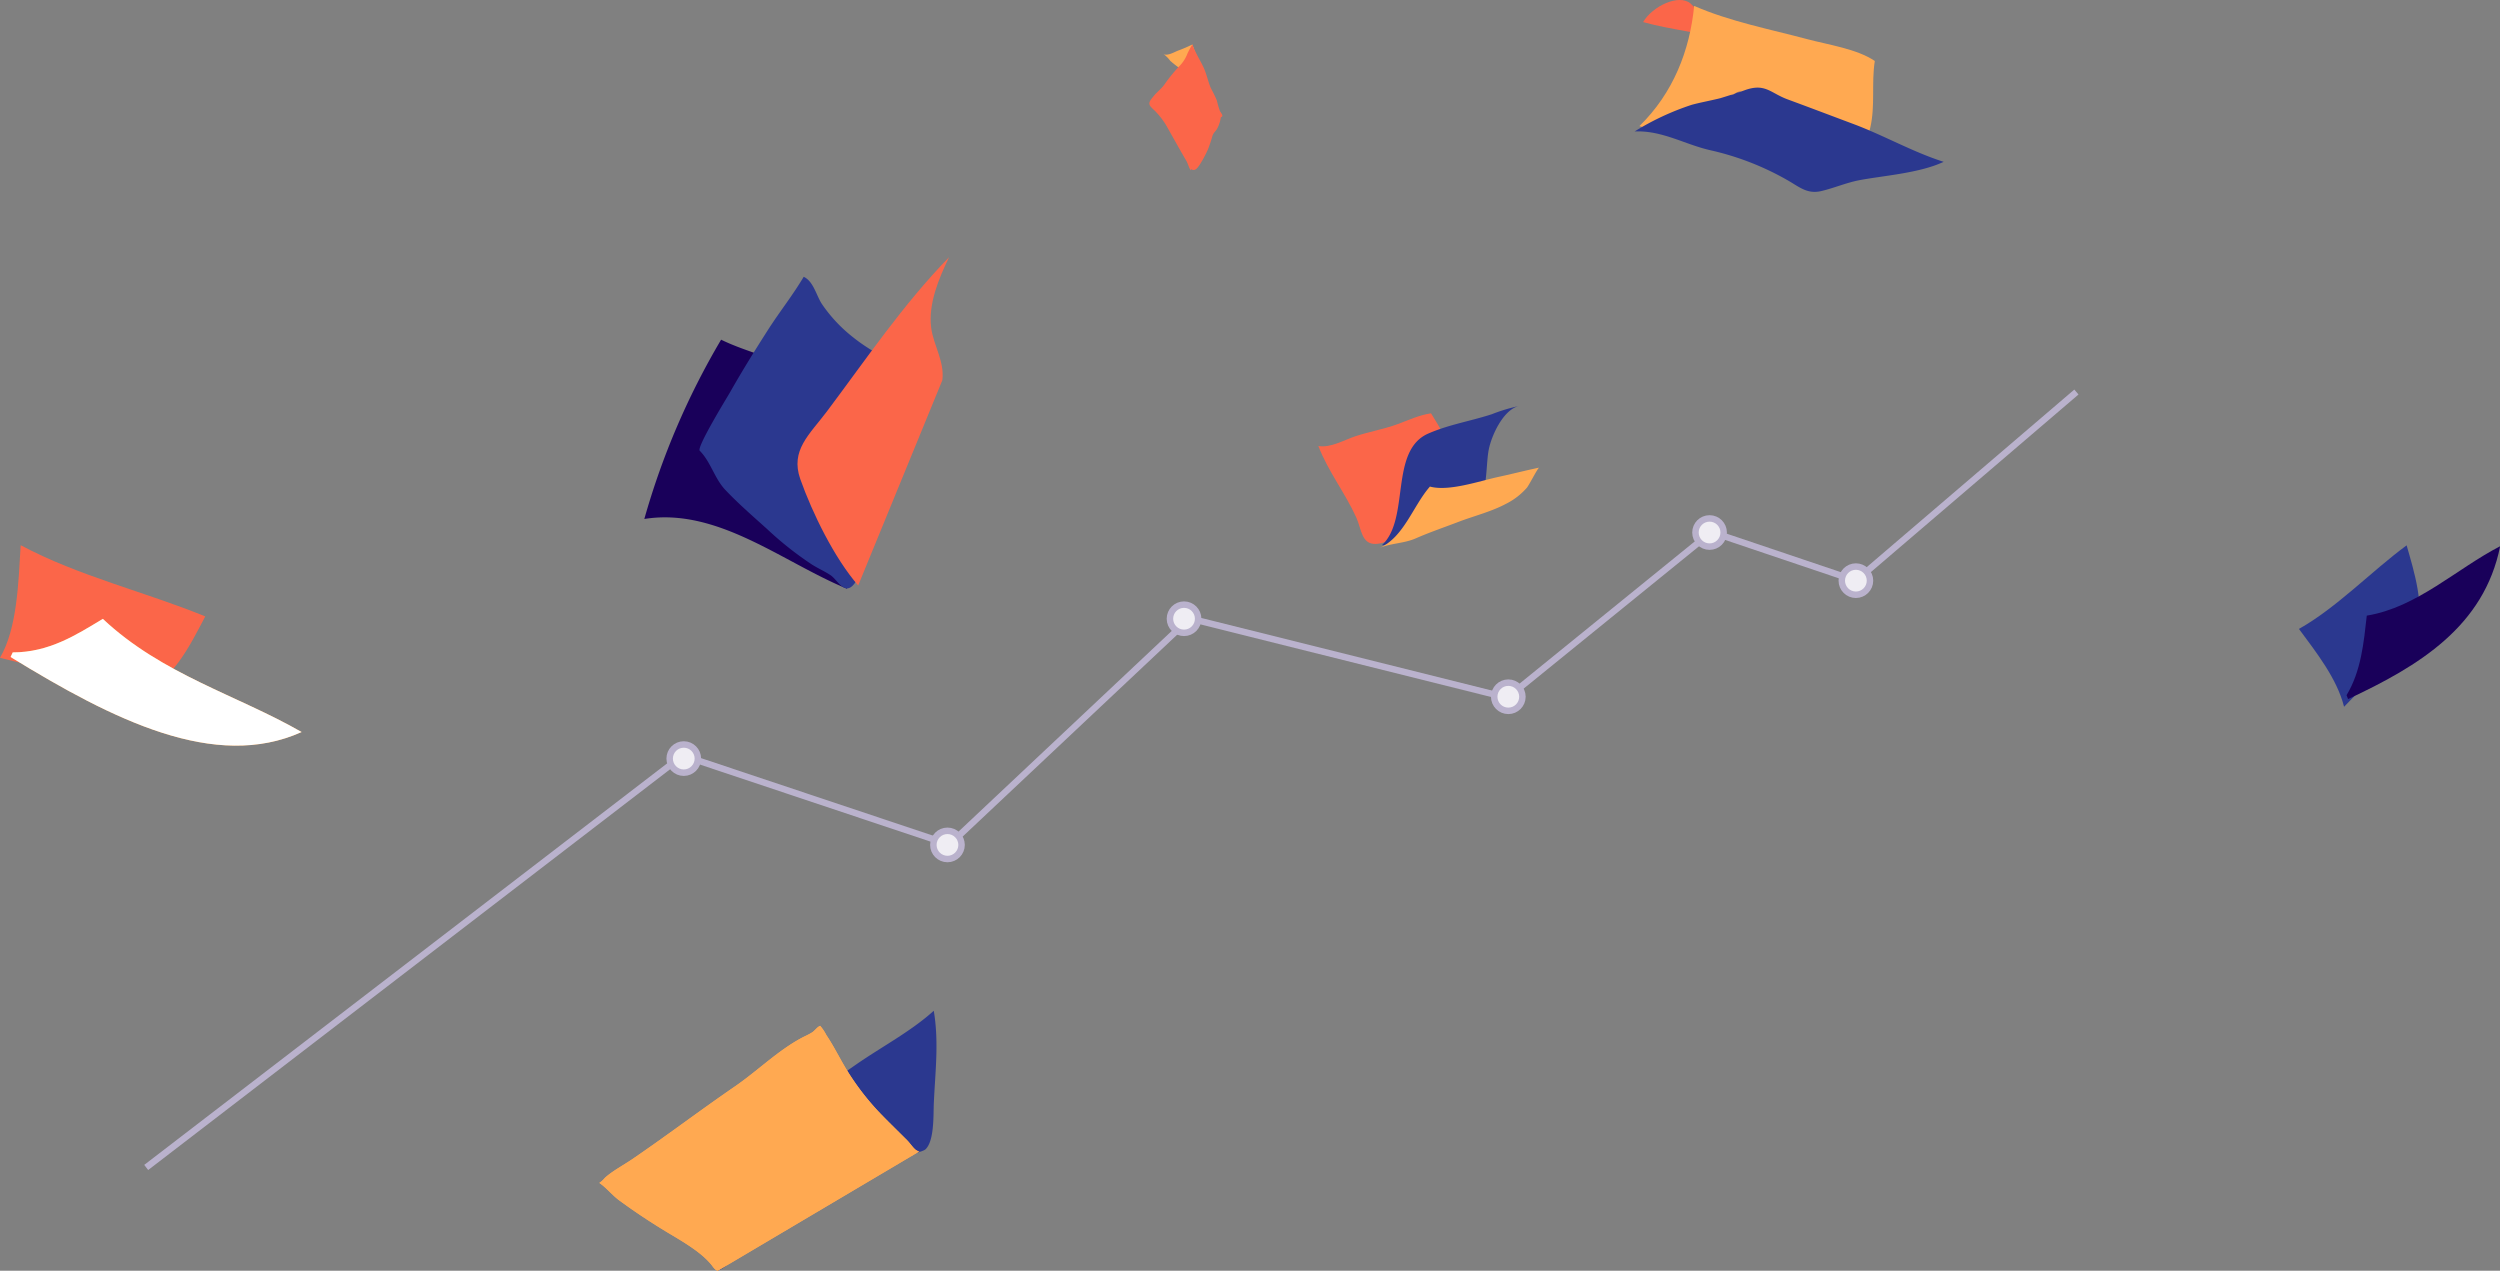 <svg xmlns="http://www.w3.org/2000/svg" viewBox="0 0 618.52 314.39"><rect x="0" y="0" width="618.52" height="314.39" fill="#808080" stroke="none"/><defs><style>.cls-1{fill:#fb6649;}.cls-2{fill:#ffa951;}.cls-3{fill:#fff;}.cls-4{fill:#19005a;}.cls-5{fill:#2b388f;}.cls-6{fill:none;}.cls-6,.cls-7{stroke:#bab2cd;stroke-miterlimit:10;stroke-width:1.6px;}.cls-7{fill:#efedf3;}</style></defs><title>Fichier 1</title><g id="Calque_2" data-name="Calque 2"><g id="contenu"><path class="cls-1" d="M0,162.75c4.25-7.28,4.55-18.45,5.12-27.86,14.34,7.68,31,11.59,45.66,17.62-3.62,6.85-8.4,16.88-16.34,18.71"/><path class="cls-2" d="M3.15,161.41c9,0,15.74-4.34,22.29-8.3,14.64,13.78,33.32,18.88,49.18,28-21.38,9.63-46.47-2.88-72-18.56"/><path class="cls-3" d="M3.15,161.41c9,0,15.74-4.34,22.29-8.3,14.64,13.78,33.32,18.88,49.18,28-21.38,9.63-46.47-2.88-72-18.56"/><path class="cls-4" d="M195.51,90.84c-5.61-2.77-11.72-4.15-17.1-6.8a186.33,186.33,0,0,0-19,44.36c18.13-2.91,34.18,10.68,50.13,17.25,1.79-6.27,4.19-12.58,6.39-18.88,1.63-4.67,5.12-12.19,5.37-17.12"/><path class="cls-5" d="M211,83.4c6.22,5,13.51,7.61,20.24,12.07-3.3,9.61-9.08,18.45-12.56,28-1.54,4.2-3.11,8.74-4.27,13-.53,2-2.42,10.11-5.4,9-1.28-.48-2.29-2.27-3.45-3.11-1.47-1-3.19-1.73-4.71-2.71a82.64,82.64,0,0,1-11.06-8.76c-3.33-3-7.17-6.32-10.38-9.73-2.65-2.82-3.58-6.92-6.29-9.64-.83-.83,6.69-13.06,7.48-14.44,3-5.3,6.21-10.47,9.49-15.6,2.84-4.42,6.08-8.48,8.75-13,2.41,1.1,3.12,4.62,4.49,6.71A36.64,36.64,0,0,0,211,83.4Z"/><path class="cls-1" d="M212.32,144.85C206.45,138.1,201,127,198,118.54c-2.51-7.13,2.25-11,6.56-16.72,9.71-12.93,18.95-26.61,30.25-38.19-2.51,5.21-5.19,11.52-4.43,17.45.56,4.36,3.36,8.36,2.76,13"/><path class="cls-1" d="M418.22.84c-2.91-2.41-9.42.73-11.7,4.62,6.91,1.94,14.39,2.55,21.2,4.64"/><path class="cls-2" d="M405.6,31.2C414,23,418.08,12.42,419.15,1.46c8.83,3.86,18.73,5.76,28.07,8.25,5,1.34,12.26,2.39,16.62,5.38-.87,5.54.16,11.06-1.14,16.59-1.51,6.44-6.09,8.48-8.87,13.82"/><path class="cls-5" d="M407.43,32.52c5.77-5.26,17.27-7.64,24.09-10.15,5.23-1.93,6.43.64,10.81,2.24,5.43,2,10.82,4.05,16.22,6.07,7.71,2.89,14.5,6.85,22.33,9.36-6.08,2.83-14.75,3.38-20.91,4.55-3.18.61-6.37,2-9.5,2.71-3.5.75-5.39-1.14-8.46-2.85a68.78,68.78,0,0,0-18.59-7.22c-6.53-1.43-12.09-5-19-4.71a65.44,65.44,0,0,1,14.13-6.59c3.63-1,9.49-1.79,12.31-3.52"/><path class="cls-1" d="M350,131.26c-2.88.84-6.67,3.17-9.55,3.31-3.62.18-3.61-3.69-4.86-6.46-2.76-6.12-7-11.47-9.42-17.77,3,.54,6.41-1.5,9.14-2.4,3.47-1.15,7-1.74,10.46-3,2.68-1,5.45-2.28,8.28-2.68,2.1,3.36,4.72,7.71,5.79,11.54.33,1.17.38,2.54.79,3.7.69,2,4,5.67,3.43,7.85-.51,2-5.84,3.37-7.69,4C354.26,130.05,352.13,130.65,350,131.26Z"/><path class="cls-5" d="M348.79,131.75c2.67-1.06,5.26-2.34,8-3.31,2.2-.79,5.79-.73,7.62-2.18,3.87-3.07,3.06-10.83,3.94-15.13.66-3.26,3.45-9.61,7.31-10.65a42.19,42.19,0,0,0-6.57,2c-5.31,1.73-10.53,2.53-15.69,4.77-9.76,4.23-4.46,21.12-11.49,27.62C343.19,135.2,347.34,132.32,348.79,131.75Z"/><path class="cls-2" d="M379.38,116l1.42-.31c-.34.07-2.52,4.41-3.06,5a16.73,16.73,0,0,1-4.95,3.86c-3.7,2-7.77,3-11.65,4.45-3.64,1.4-7.34,2.65-10.9,4.21-2.86,1.25-6.18,1.18-9,2.39,6.09-2.63,8.36-10.47,12.54-15.22,4.62,1.27,12.13-1.33,16.81-2.36C373.54,117.39,376.47,116.64,379.38,116Z"/><path class="cls-5" d="M579.94,174.86c-1.75-7-6.93-13.53-11.16-19.26,9.38-5.28,17.92-14.26,26.64-20.68,1.8,6.32,4.64,15.23,2.33,21.61"/><path class="cls-4" d="M580.56,172c3.61-6,4.25-13,5-19.69,12.4-2,22.3-11.67,33-17.17-4,19.83-20,29.59-37.63,37.82"/><path class="cls-2" d="M300.48,26.89A5.29,5.29,0,0,1,298.85,25,42.33,42.33,0,0,0,295,19.94a29.06,29.06,0,0,0-2.47-2.61,25.9,25.9,0,0,1-3-2.28,7.89,7.89,0,0,0-1.87-1.82c.9.84,2.81-.32,3.76-.69A35.2,35.2,0,0,0,295,11"/><path class="cls-1" d="M294.74,41.85l-.15.28c-.51-.76-.66-1.64-1.14-2.45-1.72-2.91-3.33-5.87-5-8.8A19.5,19.5,0,0,0,286,27.7c-.37-.42-1.37-1.22-1.56-1.71-.29-.75.32-1.36.86-2.06.94-1.21,2.15-2,3-3.33a39.89,39.89,0,0,1,3.77-4.53,9,9,0,0,0,1.72-2.84A21.94,21.94,0,0,1,295,11a13.44,13.44,0,0,0,.84,1.93c.68,1.46,1.56,2.8,2.17,4.31s.94,3.12,1.59,4.62a32.85,32.85,0,0,1,1.46,3,23.34,23.34,0,0,0,.75,2.58c.23.5,1.1,1.28.23,1.57a8.24,8.24,0,0,1-.86,2.73c-.33.69-.89,1-1.19,1.8a32.84,32.84,0,0,1-1.09,3.31,27.83,27.83,0,0,1-2.05,3.85C296.25,41.58,295.63,42.48,294.74,41.85Z"/><polyline class="cls-6" points="36.17 288.84 168.93 186.9 234.9 208.95 294.36 153 372.92 172.62 423.45 131.61 459.16 143.66 513.72 96.99"/><circle class="cls-7" cx="169.17" cy="187.68" r="3.49"/><circle class="cls-7" cx="234.41" cy="209.04" r="3.49"/><circle class="cls-7" cx="292.94" cy="153.08" r="3.49"/><circle class="cls-7" cx="373.17" cy="172.38" r="3.49"/><circle class="cls-7" cx="422.96" cy="131.75" r="3.49"/><circle class="cls-7" cx="459.16" cy="143.66" r="3.49"/><path class="cls-5" d="M177.76,288.36c1.65-3.95,9.81-7.4,13.05-9.95,6.68-5.27,13.78-10,20.78-14.89,6.41-4.47,13.79-8.33,19.43-13.45,1.34,7.88.31,15.56,0,23.24-.1,2.8.11,8.92-2,11-.68.67-4,1.3-5,1.77-2,.93-4,1.86-6,2.91-3.57,2-7.45,4.32-10.87,6.6s-6.37,3.7-9.78,5.7-6.86,4.15-10.29,6.27a40.59,40.59,0,0,0-5.26,3.89c-1,.84-4,3.37-4.3,2.74"/><path class="cls-2" d="M177.59,314.39c-.71-.15-1.19-1-1.62-1.52-2.34-2.84-6.1-5.11-9.22-7A159.56,159.56,0,0,1,153.23,297c-1.78-1.31-3.14-3.1-4.94-4.34a6.47,6.47,0,0,0,1.37-1.25c1.81-1.66,4.7-3.21,6.7-4.57,8.61-5.87,16.9-12.16,25.49-18.06,5.53-3.8,10.47-8.74,16.39-11.94.89-.48,1.93-.91,2.75-1.46.66-.44,1.19-1.31,1.93-1.57a11.25,11.25,0,0,1,1.52,2.27c1.58,2.34,2.87,4.88,4.28,7.33a63.74,63.74,0,0,0,9.37,12.37c2.09,2.15,4.21,4.19,6.32,6.31.69.69,1.36,1.72,2.07,2.33.4.34.94.44,1.34.81a.76.76,0,0,0-.53-.27"/><path class="cls-2" d="M177.59,314.39c-.71-.15-1.19-1-1.62-1.52-2.34-2.84-6.1-5.11-9.22-7A159.56,159.56,0,0,1,153.23,297c-1.78-1.31-3.14-3.1-4.94-4.34a6.47,6.47,0,0,0,1.37-1.25c1.81-1.66,4.7-3.21,6.7-4.57,8.61-5.87,16.9-12.16,25.49-18.06,5.53-3.8,10.47-8.74,16.39-11.94.89-.48,1.93-.91,2.75-1.46.66-.44,1.19-1.31,1.93-1.57a11.25,11.25,0,0,1,1.52,2.27c1.58,2.34,2.87,4.88,4.28,7.33a63.74,63.74,0,0,0,9.37,12.37c2.09,2.15,4.21,4.19,6.32,6.31.69.69,1.36,1.72,2.07,2.33.4.34.94.44,1.34.81a.76.76,0,0,0-.53-.27"/></g></g></svg>